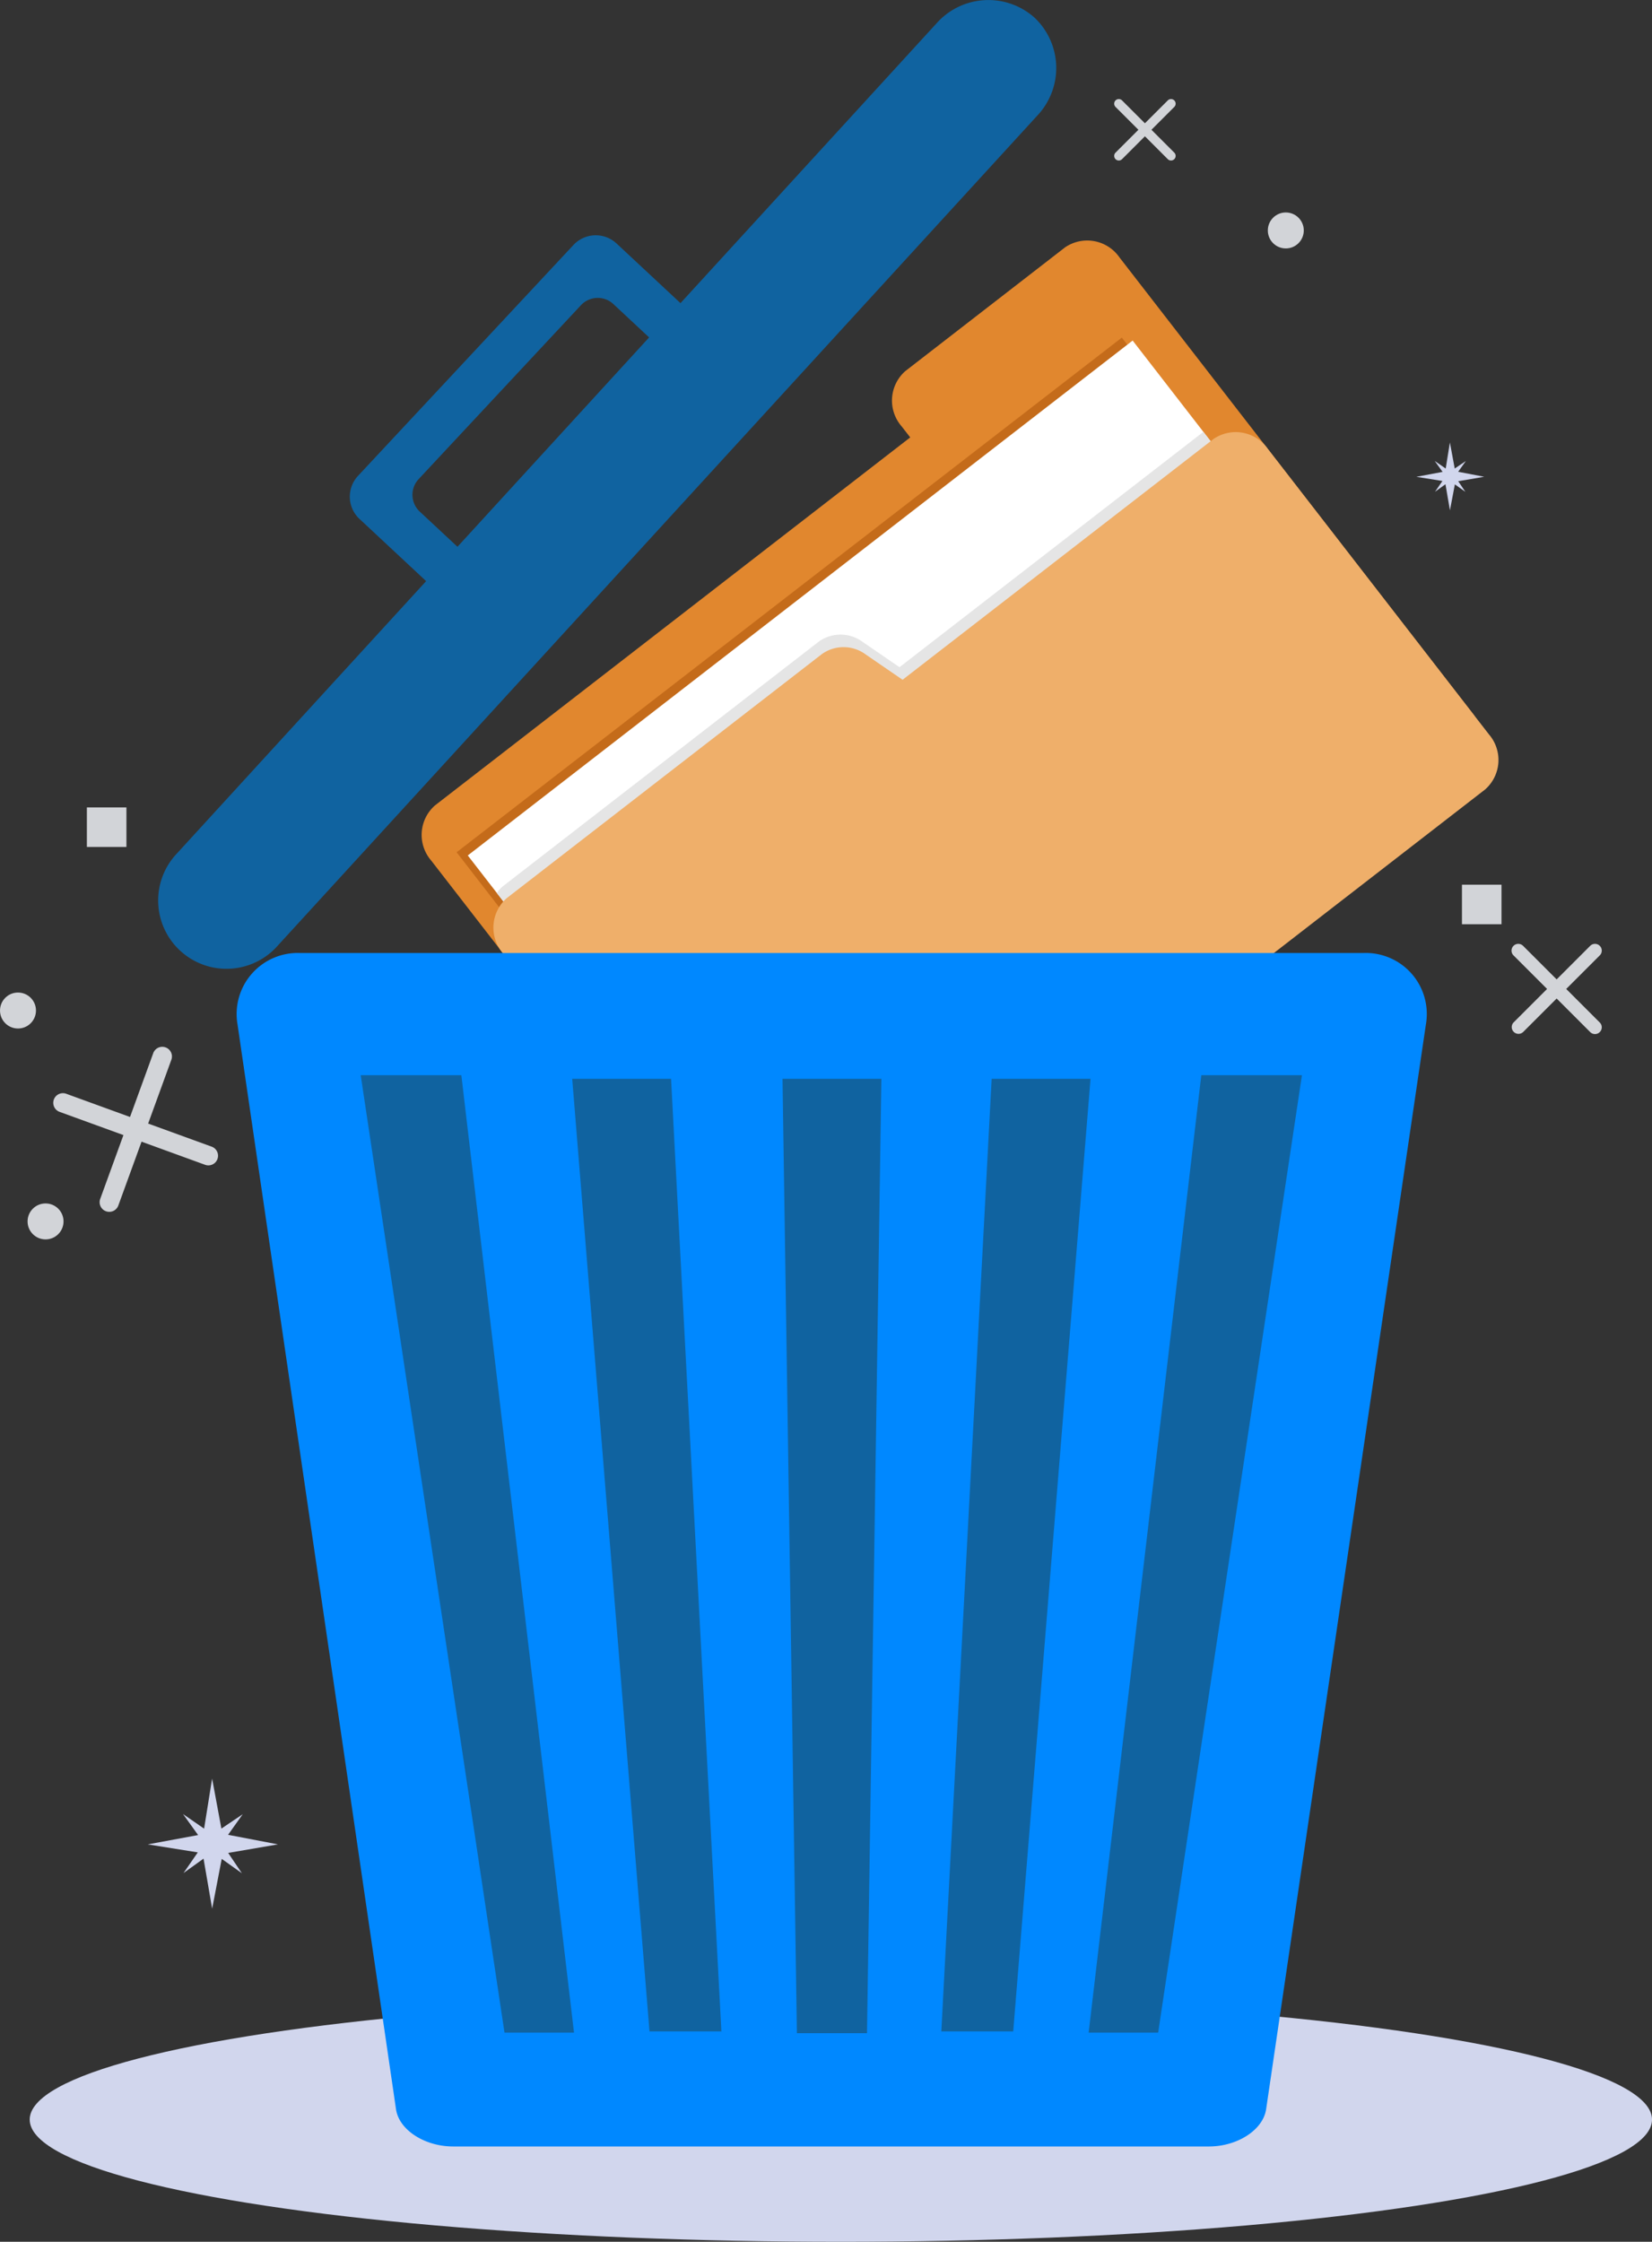 <svg xmlns="http://www.w3.org/2000/svg" width="134.142" height="182.041" viewBox="0 0 134.142 182.041"><rect x="0" y="0" width="134.142" height="182.041" fill="#333333" stroke="none"/><g transform="translate(-842.166 -927.448)"><ellipse cx="65.866" cy="9.925" rx="65.866" ry="9.925" transform="translate(844.578 1089.639)" fill="#d1d6ed"/><g transform="translate(876.416 946.958)"><path d="M940.491,976.874l-.7-.9a3.19,3.19,0,0,1,.3-4.484l12.98-10.053a3.189,3.189,0,0,1,4.417.828l28.835,37.232-58.646,45.419L901.6,1011.242a3.187,3.187,0,0,1,.3-4.483Z" transform="translate(-900.831 -960.865)" fill="#e1872e"/><rect width="68.285" height="41.722" transform="matrix(-0.791, 0.612, -0.612, -0.791, 82.375, 40.908)" fill="#c46b1a"/><rect width="68.285" height="41.722" transform="translate(83.268 41.13) rotate(142.243)" fill="#fff"/><path d="M934.453,1054.9l-23.19-29.942a2.681,2.681,0,0,1,.564-.6l25.58-19.811a3.025,3.025,0,0,1,3.577.035l2.976,2.043,24.674-19.109,19.807,25.572Z" transform="translate(-905.172 -971.956)" fill="#e5e5e5"/><path d="M941.052,1005.606l2.975,2.042,25.257-19.56a3.188,3.188,0,0,1,4.416.829l17.931,23.154a3.187,3.187,0,0,1-.3,4.483L937.4,1058.319a3.189,3.189,0,0,1-4.417-.828l-21.4-27.625a3.189,3.189,0,0,1,.3-4.484l25.581-19.811A3.024,3.024,0,0,1,941.052,1005.606Z" transform="translate(-904.988 -971.958)" fill="#efaf6a"/></g><path d="M971.653,1065.814a4.954,4.954,0,0,0-5.06-5.814H880.229a4.96,4.96,0,0,0-5.067,5.814l12.866,88.075c.245,1.68,2.324,3.025,4.646,3.025h61.359c2.321,0,4.4-1.345,4.649-3.025Z" transform="translate(-13.707 -55.165)" fill="#08f"/><path d="M892.333,1077h8.173l9.147,77.745h-5.644Z" transform="translate(-20.878 -62.241)" fill="#1063a0"/><path d="M921.75,1077.5h8.027l4.087,77.356h-5.838Z" transform="translate(-33.121 -62.449)" fill="#1063a0"/><path d="M1010.9,1077h-8.173l-9.147,77.745h5.644Z" transform="translate(-63.016 -62.241)" fill="#1063a0"/><path d="M985.2,1077.5h-8.028l-4.087,77.356h5.838Z" transform="translate(-54.484 -62.449)" fill="#1063a0"/><path d="M951,1077.5h8.028L957.86,1155h-5.692Z" transform="translate(-45.294 -62.449)" fill="#1063a0"/><path d="M935.329,928.873a5.628,5.628,0,0,0-7.945.466L906.59,952.064l-5.192-4.844a2.476,2.476,0,0,0-3.5.121l-17.493,18.748a2.475,2.475,0,0,0,.121,3.5l5.41,5.049-20.212,22.088a5.548,5.548,0,1,0,8.184,7.488l61.658-67.383A5.626,5.626,0,0,0,935.329,928.873Zm-49.911,40.119a1.865,1.865,0,0,1-.092-2.636l13.18-14.124a1.863,1.863,0,0,1,2.635-.092l2.9,2.708-15.56,17Z" transform="translate(-9.168 0)" fill="#1063a0"/><path d="M869.249,1180.866l4.042-.694-4.051-.777,1.189-1.67-1.731,1.165-.753-4.062-.651,4.066-1.712-1.184,1.226,1.706-4.087.757,4.061.65-1.16,1.677,1.626-1.169.7,4.066.777-4.047,1.636,1.165Z" transform="translate(-8.555 -102.955)" fill="#d1d6ed"/><path d="M1042.556,992.138l2.107-.362-2.112-.405.62-.871-.9.607-.392-2.118-.34,2.119-.892-.617.639.889-2.131.4,2.117.339-.6.874.847-.609.364,2.119.4-2.109.853.607Z" transform="translate(-81.982 -25.613)" fill="#d1d6ed"/><path d="M1056.836,1062.39l2.725-2.724a.549.549,0,0,0-.777-.777l-2.725,2.725-2.725-2.725a.549.549,0,0,0-.777.777l2.725,2.724-2.725,2.725a.55.55,0,0,0,.777.777l2.725-2.725,2.725,2.725a.549.549,0,1,0,.777-.777Z" transform="translate(-87.494 -54.636)" fill="#d2d4d8"/><path d="M1000.157,943.722l1.855-1.855a.374.374,0,1,0-.529-.529l-1.856,1.856-1.856-1.856a.374.374,0,0,0-.529.529l1.856,1.855-1.856,1.856a.374.374,0,1,0,.529.529l1.856-1.856,1.856,1.856a.374.374,0,1,0,.529-.529Z" transform="translate(-64.494 -5.735)" fill="#d2d4d8"/><path d="M857.294,1079.3l1.877-5.159a.783.783,0,1,0-1.471-.535l-1.877,5.159-5.159-1.877a.783.783,0,1,0-.535,1.471l5.159,1.876-1.877,5.16a.783.783,0,1,0,1.471.535l1.877-5.159,5.159,1.877a.783.783,0,0,0,.536-1.472Z" transform="translate(-3.099 -60.615)" fill="#d2d4d8"/><circle cx="1.46" cy="1.46" r="1.46" transform="translate(844.405 1025.171)" fill="#d2d4d8"/><circle cx="1.46" cy="1.46" r="1.46" transform="translate(842.167 1008.046)" fill="#d2d4d8"/><circle cx="1.46" cy="1.46" r="1.46" transform="translate(945.113 944.701)" fill="#d2d4d8"/><rect width="3.211" height="3.211" transform="translate(960.877 999.288)" fill="#d2d4d8"/><rect width="3.211" height="3.211" transform="translate(849.221 993.012)" fill="#d2d4d8"/></g></svg>